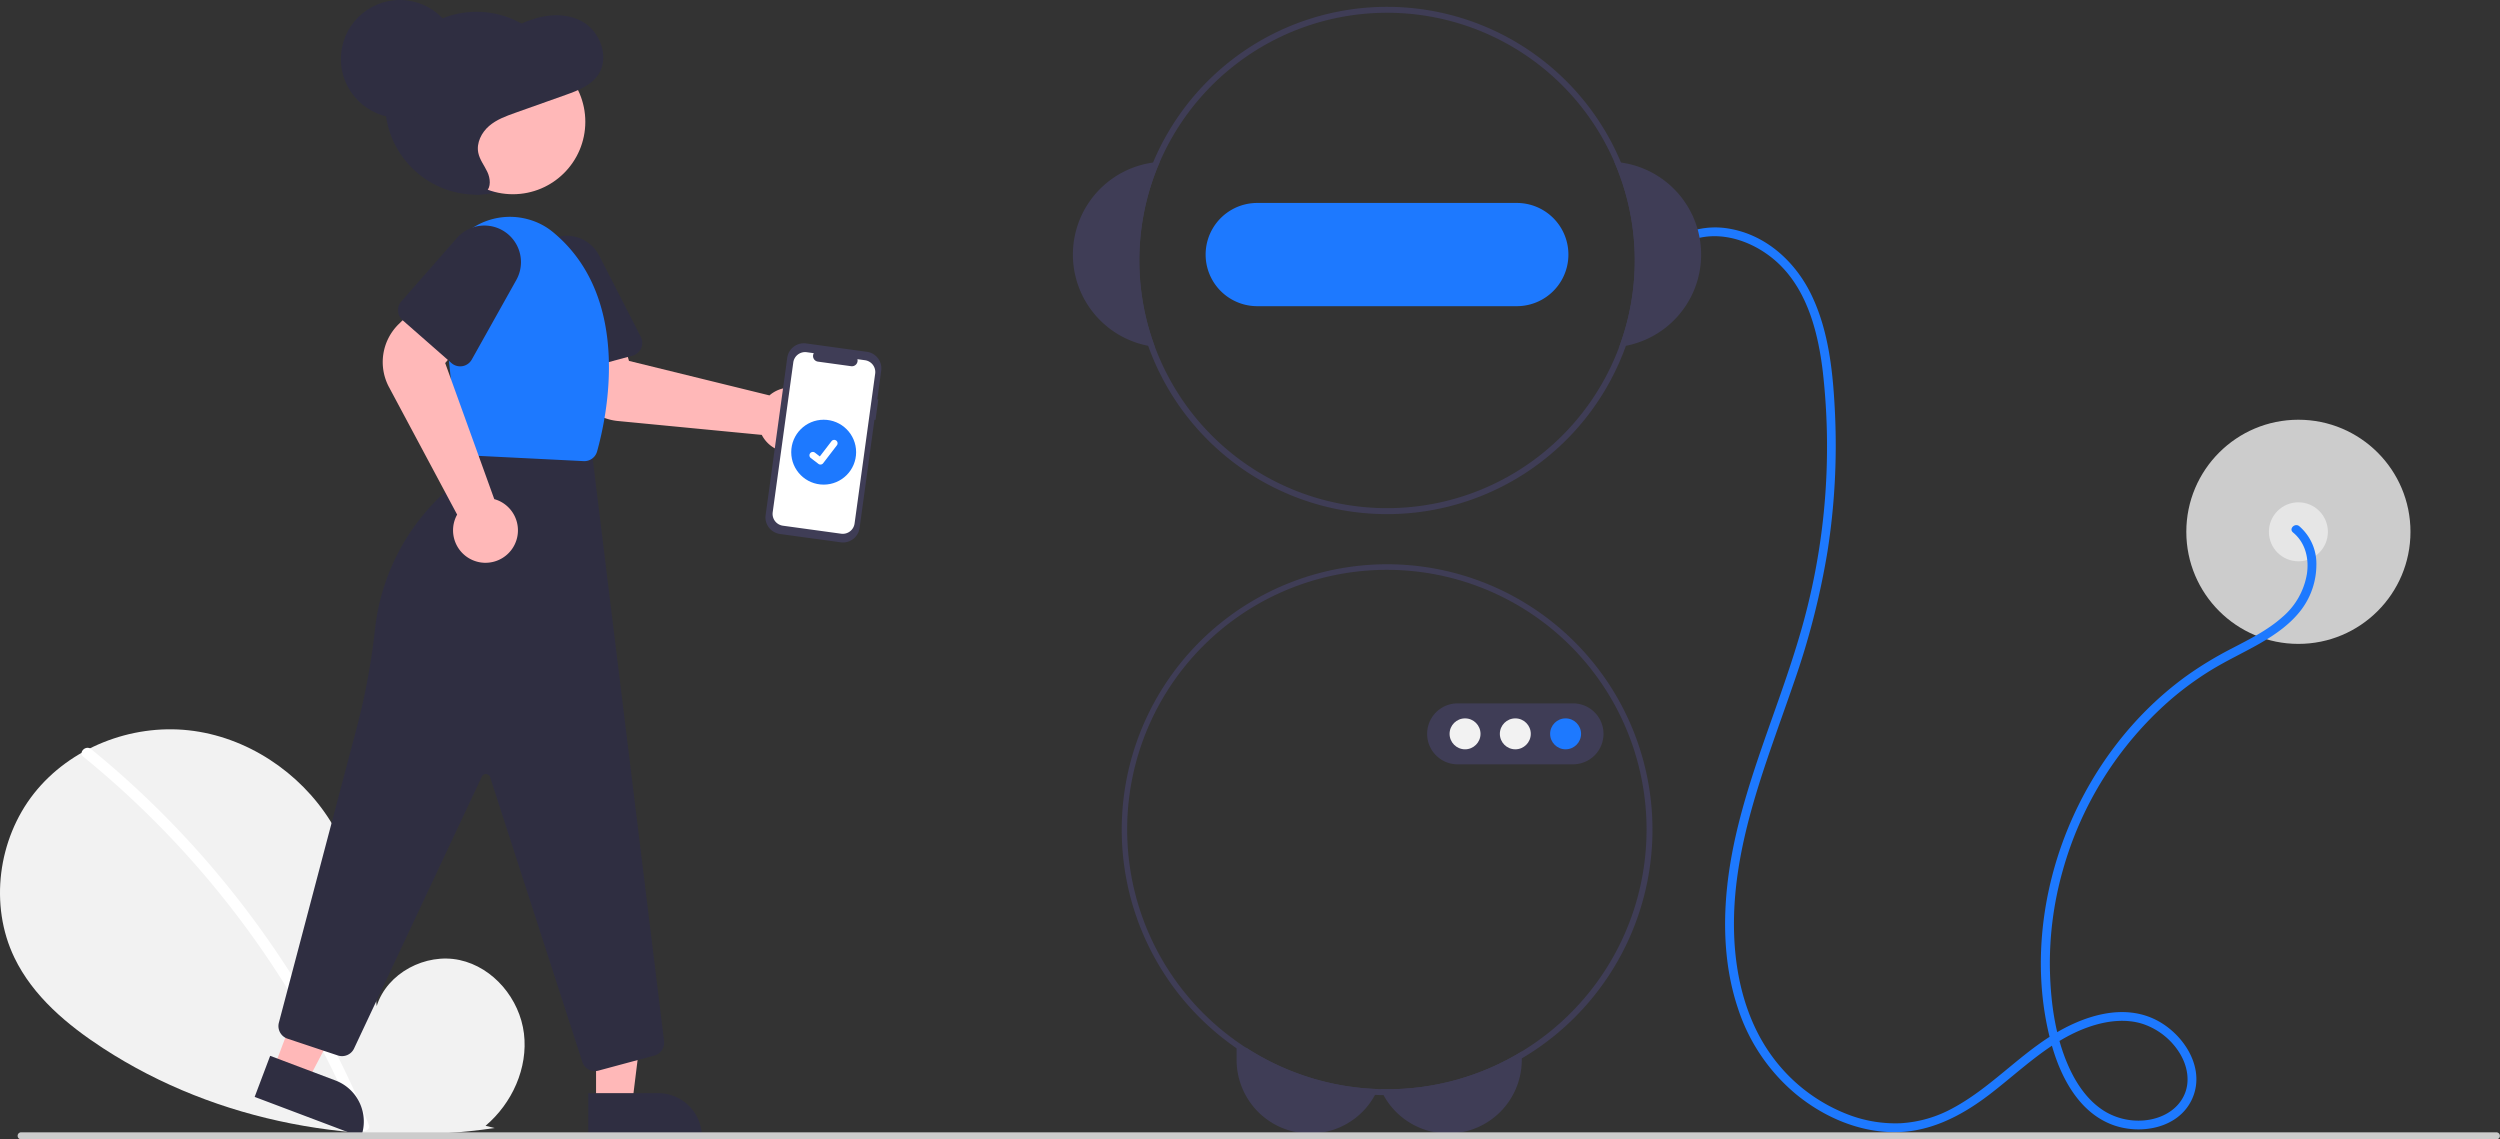 <svg width="847.62" height="386.288" xmlns="http://www.w3.org/2000/svg" data-name="Layer 1">

 <rect width="100%" height="100%" fill="#333333" stroke="none"/>

 <g>
  <title>Layer 1</title>
  <circle id="svg_1" fill="#cccccc" r="38" cy="180.31" cx="779.266"/>
  <circle id="svg_2" fill="#e6e6e6" r="10" cy="180.31" cx="779.266"/>
  <path id="svg_3" fill="#1d79ff" d="m777.439,180.524c4.212,3.436 5.496,8.853 4.712,14.082a24.452,24.452 0 0 1 -8.394,14.681c-5.009,4.452 -11.119,7.461 -17.014,10.542a123.752,123.752 0 0 0 -15.575,9.455c-18.961,13.781 -33.285,33.403 -41.483,55.3c-8.184,21.86 -10.38,46.672 -4.161,69.327c3.077,11.209 9.302,23.303 20.898,27.521c9.244,3.362 21.864,1.196 26.571,-8.33c5.056,-10.234 -1.998,-21.737 -11.084,-26.818c-11.778,-6.586 -25.847,-1.773 -36.441,4.893c-11.663,7.339 -21.039,17.871 -33.215,24.448a41.739,41.739 0 0 1 -17.844,5.205a44.69,44.69 0 0 1 -16.909,-2.612a57.273,57.273 0 0 1 -27.662,-21.471c-7.734,-11.243 -11.196,-25.025 -11.828,-38.525c-1.413,-30.206 10.52,-58.465 20.094,-86.477a264.211,264.211 0 0 0 11.519,-44.86a232.406,232.406 0 0 0 2.545,-46.388c-0.634,-13.714 -1.986,-28.054 -8.039,-40.579c-5.322,-11.013 -15.049,-20.027 -27.346,-22.3a27.277,27.277 0 0 0 -16.439,1.888c-1.754,0.8 -0.231,3.387 1.514,2.59c10.883,-4.965 23.746,-0.134 31.784,7.882c9.386,9.361 12.833,23.184 14.364,35.939a225.589,225.589 0 0 1 -7.968,89.993c-8.347,28.352 -21.476,55.521 -24.506,85.226c-1.382,13.555 -0.672,27.567 3.66,40.565a63.359,63.359 0 0 0 20.078,29.566c8.842,7.148 19.72,12.019 31.171,12.561c12.854,0.609 24.127,-5.122 34.1,-12.745c10.681,-8.165 20.509,-18.239 33.447,-22.817c5.899,-2.087 12.617,-3.061 18.673,-1.052a23.43,23.43 0 0 1 12.452,10.012c2.63,4.374 3.601,9.842 1.2,14.541c-2.257,4.418 -6.662,6.973 -11.431,7.847a22.18,22.18 0 0 1 -14.724,-2.502c-5.224,-2.984 -9.047,-7.991 -11.725,-13.281c-5.34,-10.55 -7.135,-23.107 -7.407,-34.817a115.287,115.287 0 0 1 4.348,-33.853a119.456,119.456 0 0 1 36.089,-57.529a105.961,105.961 0 0 1 13.974,-10.289c5.38,-3.316 11.123,-5.966 16.607,-9.094c5.397,-3.079 10.715,-6.757 14.432,-11.823a25.435,25.435 0 0 0 4.887,-14.951a16.766,16.766 0 0 0 -5.804,-13.072c-1.484,-1.211 -3.619,0.9 -2.121,2.121l0,-0z"/>
  <path id="svg_4" fill="#3f3d56" d="m422.686,355.31a87.339,87.339 0 0 0 44.47,13.94a20.85,20.85 0 0 1 -0.95,1.96a25.067,25.067 0 0 1 -7.6,8.55a24.969,24.969 0 0 1 -39.34,-20.42l0,-4.03l3.42,0z"/>
  <path id="svg_5" fill="#3f3d56" d="m515.956,356.49l0,2.85a24.961,24.961 0 0 1 -46.88,11.95a20.848,20.848 0 0 1 -0.99,-2.01c0.73,0.02 1.45,0.03 2.18,0.03a87.467,87.467 0 0 0 45.69,-12.82z"/>
  <path id="svg_6" fill="#3f3d56" d="m549.596,55.11c-0.75,-0.11 -1.51,-0.18 -2.27,-0.23a83.981,83.981 0 0 1 1.67,62.71c0.76,-0.09 1.51,-0.21 2.26,-0.35a31.502,31.502 0 0 0 -1.66,-62.13l-0,0z"/>
  <path id="svg_7" fill="#3f3d56" d="m393.206,54.88c-0.76,0.05 -1.52,0.12 -2.27,0.23a31.502,31.502 0 0 0 -1.66,62.13c0.75,0.14 1.5,0.26 2.26,0.35a83.981,83.981 0 0 1 1.67,-62.71l-0,0z"/>
  <path id="svg_8" fill="#3f3d56" d="m549.596,55.11a85.997,85.997 0 1 0 6.67,33.2a86.115,86.115 0 0 0 -6.67,-33.2zm-0.6,62.48a83.981,83.981 0 1 1 5.27,-29.28a84.122,84.122 0 0 1 -5.27,29.28l0,-0z"/>
  <path id="svg_9" fill="#1d79ff" d="m514.266,68.81l-88,0a17.5,17.5 0 0 0 0,35l88,0a17.5,17.5 0 0 0 0,-35z"/>
  <path id="svg_10" fill="#3f3d56" d="m470.266,191.31a89.997,89.997 0 0 0 -4.06,179.9c0.95,0.05 1.91,0.08 2.87,0.08c0.4,0.02 0.79,0.02 1.19,0.02a90,90 0 0 0 0,-180zm45.69,165.18a87.467,87.467 0 0 1 -45.69,12.82c-0.73,0 -1.45,-0.01 -2.18,-0.03q-0.465,0 -0.93,-0.03a88.051,88.051 0 1 1 48.8,-12.76z"/>
  <path id="svg_11" fill="#3f3d56" d="m533.433,259.143l-39.334,0a10.334,10.334 0 0 1 0,-20.667l39.334,0a10.334,10.334 0 0 1 0,20.667z"/>
  <circle id="svg_12" fill="#f2f2f2" r="5.244" cy="248.81" cx="496.722"/>
  <circle id="svg_13" fill="#f2f2f2" r="5.244" cy="248.81" cx="513.766"/>
  <circle id="svg_14" fill="#1d79ff" r="5.244" cy="248.81" cx="530.811"/>
  <path id="svg_15" fill="#f2f2f2" d="m164.625,381.698c8.993,-7.599 14.455,-19.602 13.022,-31.288s-10.305,-22.428 -21.813,-24.91s-24.628,4.388 -28.123,15.63c-1.924,-21.674 -4.141,-44.257 -15.664,-62.715c-10.434,-16.713 -28.507,-28.672 -48.093,-30.811s-40.208,5.941 -52.424,21.4s-15.206,37.934 -6.651,55.682c6.302,13.075 17.914,22.805 30.079,30.721c38.813,25.255 86.96,33.788 132.772,27.046l-3.106,-0.756z"/>
  <path id="svg_16" fill="#fff" d="m30.899,253.992a317.625,317.625 0 0 1 44.264,43.954a322.163,322.163 0 0 1 34.908,51.663a320.844,320.844 0 0 1 14.948,31.651c0.898,2.2 -2.675,3.158 -3.562,0.982a315.276,315.276 0 0 0 -28.808,-54.506a317.26,317.26 0 0 0 -38.636,-47.729a316.501,316.501 0 0 0 -25.726,-23.403c-1.844,-1.502 0.783,-4.102 2.612,-2.612l0,0z"/>
  <circle id="svg_17" fill="#2f2e41" r="31" cy="35" cx="161.576"/>
  <path id="svg_18" fill="#ffb8b8" d="m277.194,148.511a10.778,10.778 0 0 1 -2.149,2.373a11.002,11.002 0 0 1 -16.227,-2.498a10.24,10.24 0 0 1 -0.537,-0.938l-48.85,-4.713a18.013,18.013 0 0 1 -15.887,-14.5l-2.773,-14.617l19.064,-2.966l3.421,11.709l47.628,11.699a10.49,10.49 0 0 1 1.17,-0.89a11.003,11.003 0 0 1 15.139,15.341l-0,-0z"/>
  <path id="svg_19" fill="#2f2e41" d="m214.428,120.594l-21.296,5.753a4.505,4.505 0 0 1 -5.518,-3.171l-7.459,-27.612a12.399,12.399 0 0 1 23.004,-8.888l14.1,27.521a4.5,4.5 0 0 1 -2.831,6.396z"/>
  <polygon id="svg_20" fill="#ffb8b8" points="202.092 374.133 214.351 374.133 220.184 326.845 202.089 326.846 202.092 374.133"/>
  <path id="svg_21" fill="#2f2e41" transform="rotate(179.997, 613.679, 1012.98)" d="m989.334,1640.47l38.531,0a0,0 0 0 1 0,0l0,14.887a0,0 0 0 1 0,0l-23.644,0a14.887,14.887 0 0 1 -14.887,-14.887l0,0a0,0 0 0 1 0,-0z"/>
  <polygon id="svg_22" fill="#ffb8b8" points="92.822 362.185 104.292 366.515 126.454 324.337 109.526 317.946 92.822 362.185"/>
  <path id="svg_23" fill="#2f2e41" transform="rotate(-159.315, 149.883, 1059.86)" d="m413.803,1681.023l38.531,0a0,0 0 0 1 0,0l0,14.887a0,0 0 0 1 0,0l-23.644,0a14.887,14.887 0 0 1 -14.887,-14.887l0,0a0,0 0 0 1 0,-0z"/>
  <path id="svg_24" fill="#2f2e41" d="m201.705,363.149a4.497,4.497 0 0 1 -4.276,-3.114l-31.269,-96.564a1.5,1.5 0 0 0 -2.785,-0.177l-43.334,92.201a4.504,4.504 0 0 1 -5.495,2.355l-17.067,-5.689a4.509,4.509 0 0 1 -2.928,-5.418l26.544,-100.547a229.082,229.082 0 0 0 6.003,-32.427a73.51,73.51 0 0 1 23.717,-46.877a34.205,34.205 0 0 0 10.766,-20.463l0.072,-0.503l38.874,6.138l24.624,200.929a4.52,4.52 0 0 1 -3.297,4.892l-18.974,5.108a4.48,4.48 0 0 1 -1.175,0.156z"/>
  <circle id="svg_25" fill="#ffb8b8" r="24.561" cy="41.291" cx="173.891"/>
  <path id="svg_26" fill="#1d79ff" d="m198.111,156.349c-0.077,0 -0.154,-0.002 -0.231,-0.006l-38.536,-1.927a4.475,4.475 0 0 1 -4.252,-4.035l-5.264,-51.328a23.172,23.172 0 0 1 29.324,-24.67l0,0a22.474,22.474 0 0 1 8.246,4.242c27.108,22.262 18.367,62.598 15.043,74.43a4.482,4.482 0 0 1 -4.329,3.294z"/>
  <path id="svg_27" fill="#ffb8b8" d="m164.586,190.814a10.778,10.778 0 0 1 -3.166,-0.475a11.002,11.002 0 0 1 -6.909,-14.894a10.238,10.238 0 0 1 0.483,-0.967l-23.135,-43.281a18.013,18.013 0 0 1 3.272,-21.259l10.634,-10.405l13.03,14.229l-7.853,9.334l16.642,46.134a10.492,10.492 0 0 1 1.389,0.481a11.003,11.003 0 0 1 -4.387,21.102l-0,-0z"/>
  <path id="svg_28" fill="#2f2e41" d="m153.061,123.094l-16.586,-14.544a4.505,4.505 0 0 1 -0.417,-6.35l18.857,-21.505a12.399,12.399 0 0 1 20.142,14.229l-15.103,26.984a4.5,4.5 0 0 1 -6.894,1.186l0,0z"/>
  <path id="svg_29" fill="#2f2e41" d="m158.086,65.149c2.241,0.795 4.988,1.495 6.752,-0.153c1.722,-1.609 1.408,-4.551 0.394,-6.718s-2.587,-4.096 -3.069,-6.456c-0.691,-3.381 1.096,-6.894 3.647,-9.098s5.762,-3.362 8.896,-4.477l17.193,-6.112c4.256,-1.513 8.842,-3.29 11.223,-7.271c3.446,-5.761 0.296,-13.995 -5.357,-17.356s-12.792,-2.735 -18.891,-0.372c-3.373,1.307 -6.582,3.109 -10.07,4.029c-6.884,1.816 -14.712,0.187 -20.761,4.068c-5.266,3.379 -7.709,10.273 -7.531,16.724s2.553,12.595 5.058,18.494c1.491,3.51 3.083,7.06 5.607,9.852s6.173,4.745 9.817,4.231l-2.908,0.614z"/>
  <circle id="svg_30" fill="#2f2e41" r="20" cy="20" cx="135.576"/>
  <path fill="#3f3d56" d="m297.788,135.45l-0.355,-0.049l1.337,-9.723a5.68,5.68 0 0 0 -4.854,-6.401l-20.6,-2.832a5.68,5.68 0 0 0 -6.401,4.854l-7.332,53.34a5.68,5.68 0 0 0 4.854,6.401l20.6,2.832a5.68,5.68 0 0 0 6.401,-4.854l5.044,-36.697l0.355,0.049l0.951,-6.921z" data-name="Path 22" id="a5b0fbf6-85a2-48e8-ad40-c81376cd9893-33"/>
  <path fill="#fff" d="m293.268,122.13l-2.565,-0.353a1.922,1.922 0 0 1 -2.124,2.381l-11.256,-1.547a1.922,1.922 0 0 1 -1.403,-2.866l-2.395,-0.329a4.046,4.046 0 0 0 -4.56,3.458l-6.984,50.804a4.046,4.046 0 0 0 3.458,4.56l19.743,2.714a4.046,4.046 0 0 0 4.56,-3.458l0,0l6.984,-50.804a4.046,4.046 0 0 0 -3.458,-4.559l0,0z" data-name="Path 23" id="a5d1dbd7-b3f0-4599-af89-34309e57a462-34"/>
  <circle id="svg_31" fill="#1d79ff" r="11" cy="153.31" cx="279.266"/>
  <path id="svg_32" fill="#fff" d="m278.176,157.506a1.141,1.141 0 0 1 -0.686,-0.228l-0.012,-0.009l-2.585,-1.979a1.148,1.148 0 1 1 1.397,-1.823l1.674,1.284l3.957,-5.16a1.148,1.148 0 0 1 1.61,-0.213l-0.025,0.033l0.025,-0.033a1.15,1.15 0 0 1 0.213,1.61l-4.654,6.07a1.149,1.149 0 0 1 -0.914,0.448z"/>
  <path id="svg_33" fill="#ccc" d="m846.429,386.288l-839.294,0a1.191,1.191 0 0 1 0,-2.381l839.294,0a1.191,1.191 0 0 1 0,2.381z"/>
 </g>
</svg>